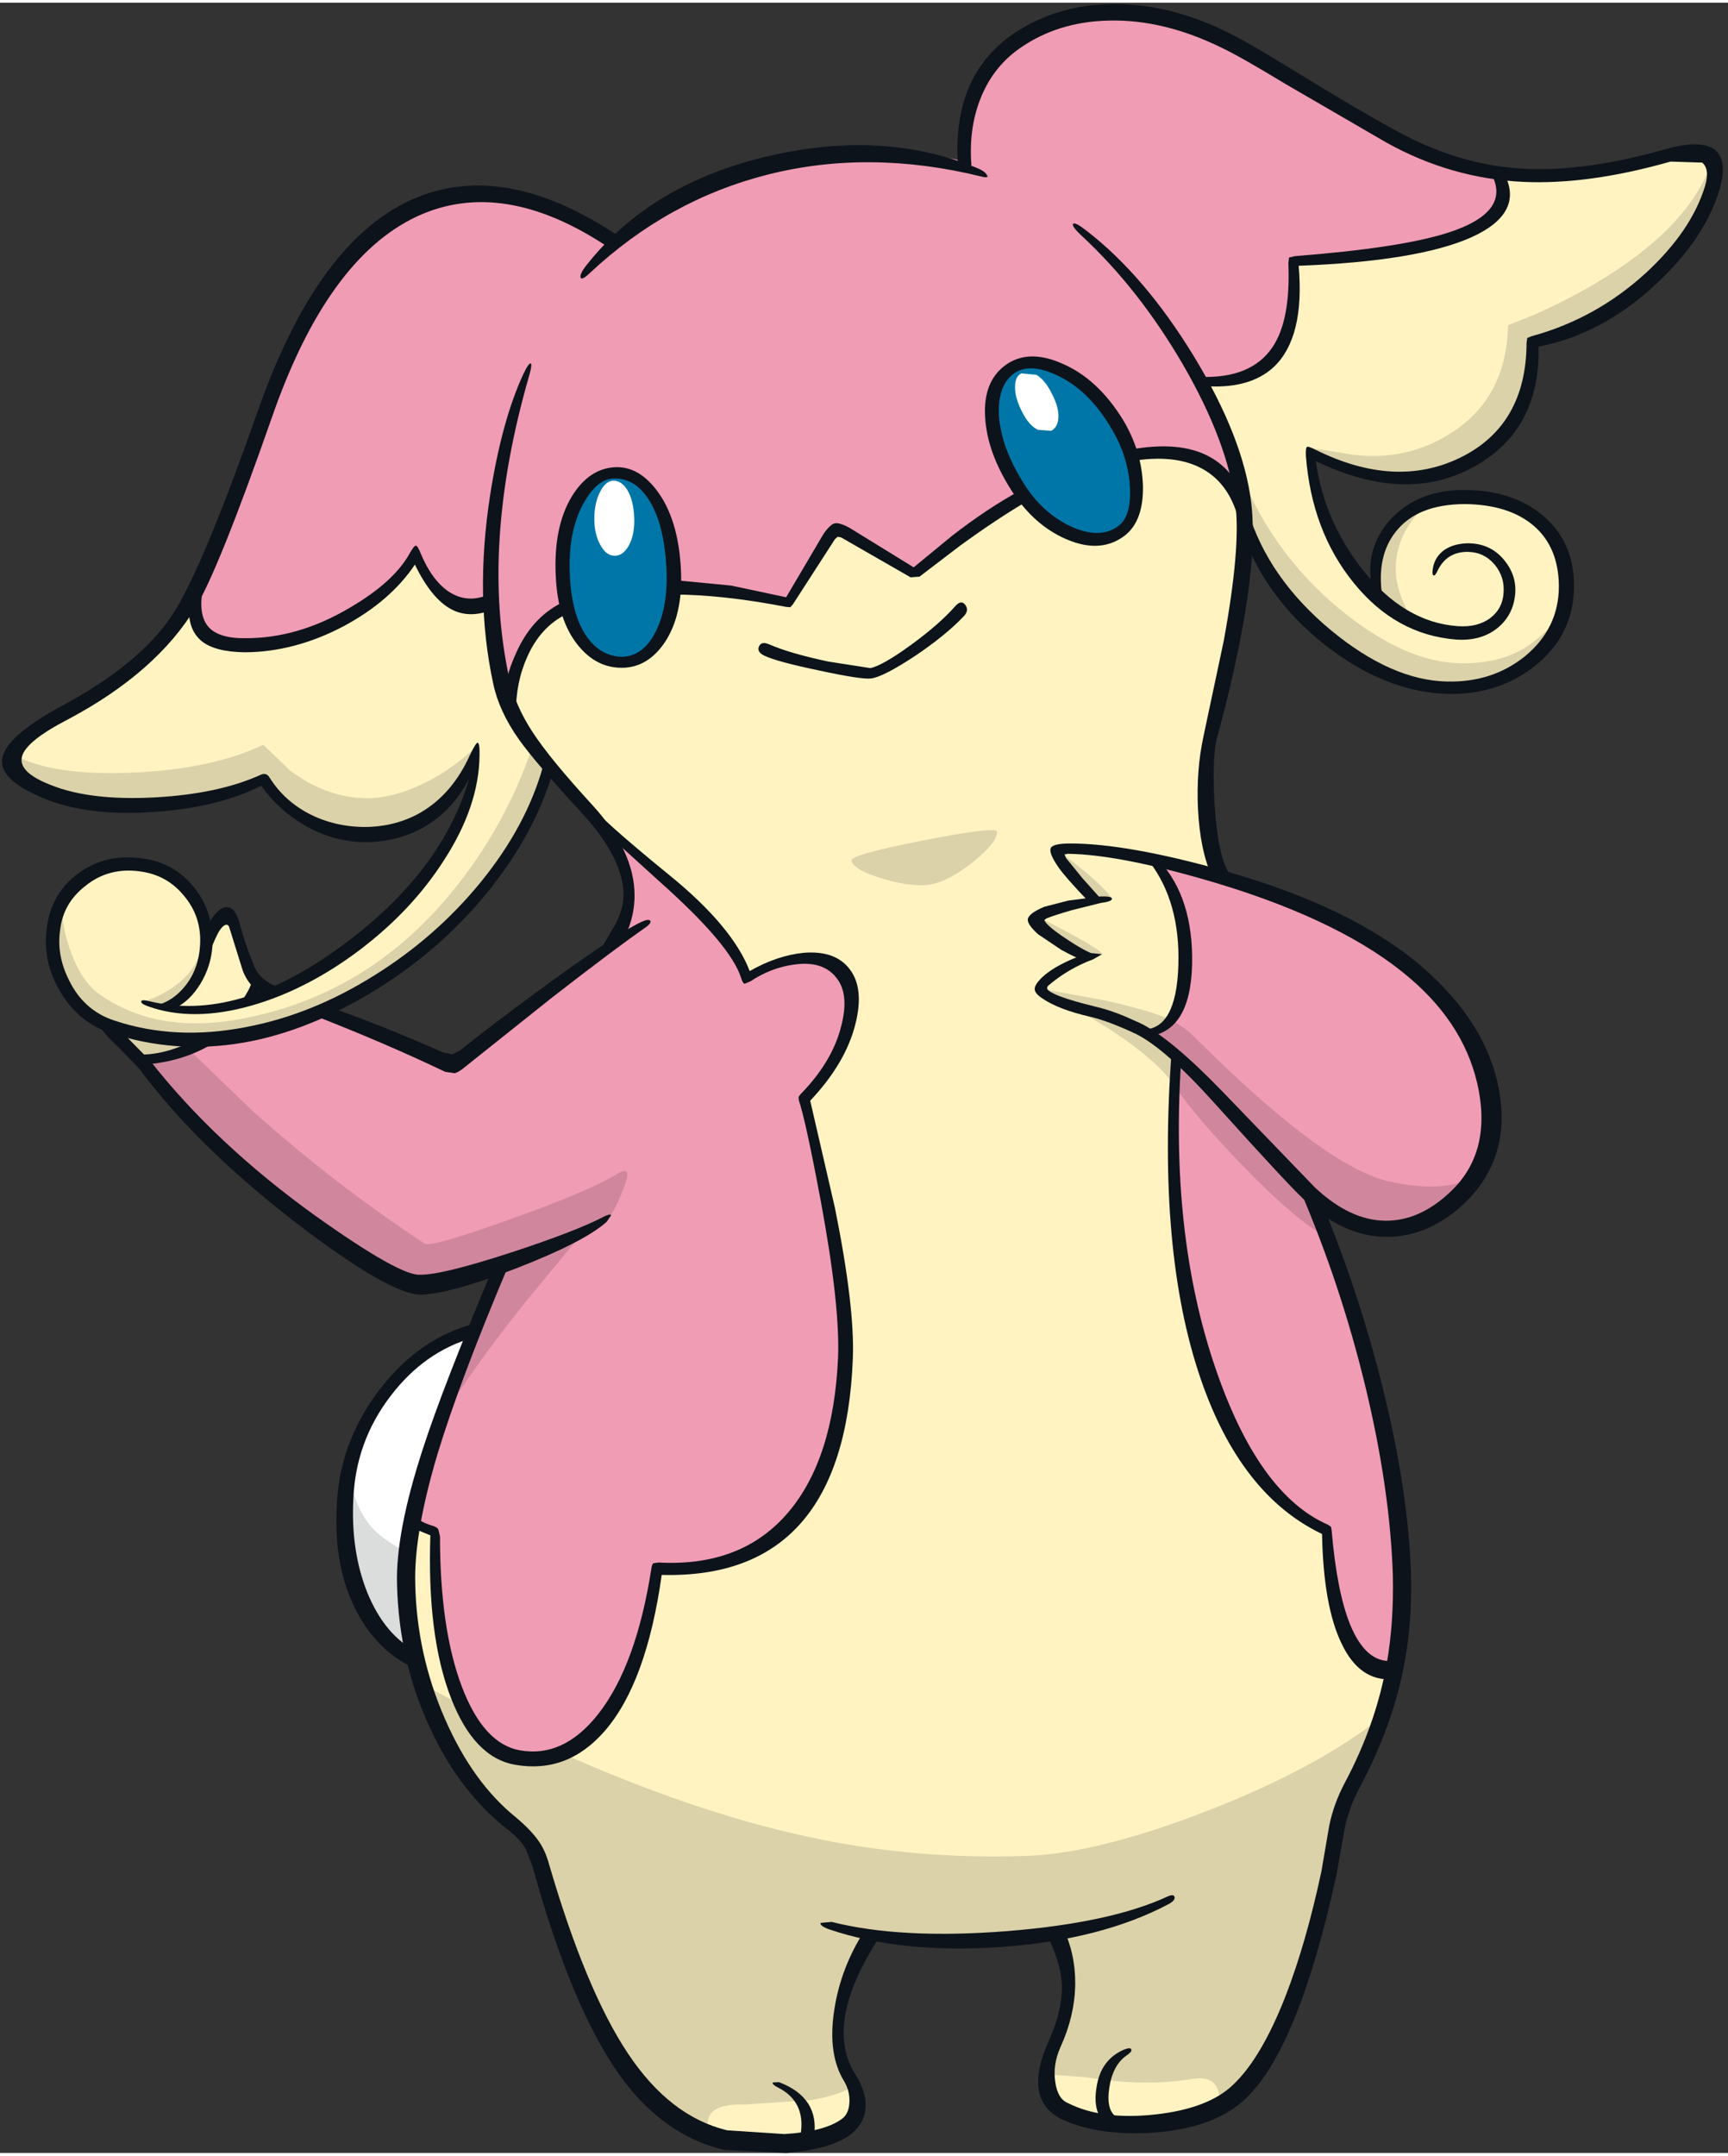 <svg xmlns="http://www.w3.org/2000/svg" width="251" height="313" viewBox="-0.3 -0.2 251.35 312.65"><rect x="-0.3" y="-0.2" width="251.35" height="312.65" fill="#333333" stroke="none"/><path fill="#f09cb4" d="m178.4 95.15-2.85 13.05q-.2 3.45.1 9.25.45 7.7 1.75 9.5 1.25 1.8 7.65 25.35l6.15 23.2 3.5 9.4q4 11.65 6.2 22.95 7 36.05-6.25 54.75l-1.2 6.7q-1.6 8-3.5 14.75-6.25 21.65-13.7 22.5l-15.9 1.05q-7.1-.4-8.35-4.45l.2-3.15q.45-3.5 1.5-5.4 1.4-2.45 1.1-7.65-.3-5.45-2.4-6.55l-7.1 1.1-19.05-.7-3 7.15q-2.65 8-.8 12.35l1.6 3.55q1 3.8-1.95 5.35-5.05 2.6-12.85 2.25-10.05-.5-15.55-7-2.5-3.2-5.8-9.25-6.5-12.15-10.3-26.35-3.6-4.55-5.1-5.5-.85-.5-3.15-3.5-2.9-3.75-5.25-8.2-7-13.2-5.85-25.4 2.05-8.45 4.85-18 5.65-19.05 9.55-24.25l16.1-47.25q1.55-2.2 2.15-5.45 1.2-6.5-3.4-11.7-3.5-3.3-7.15-7.7-7.3-8.8-8.2-14.35-2.3-13.9-.05-29.65 3.5-24.8 18.1-34.8 15.85-10.95 34.65-11.55 16.6-.6 26.85 6.4 9.45 6.5 19.3 21.65 10.1 15.6 10.1 24.8 0 7.7-2.7 20.75"/><path fill="#fff3c2" d="m181 72.9.1 1.5q0 7.7-2.7 20.75l-2.85 13.05q-.2 3.45.1 9.25.45 7.7 1.75 9.5l-6.55 26.15q-.95 5.05.15 20.15l1.3 14.1q3 16.85 12.05 27.45 4.5 5.3 8.4 7.2-.1 12.8 4.75 17.9 2.4 2.55 4.85 2.55-1.85 11.95-7.7 20.15l-1.2 6.7q-1.6 8-3.5 14.75-6.25 21.65-13.7 22.5l-15.9 1.05q-7.1-.4-8.35-4.45l.2-3.15q.45-3.5 1.5-5.4 1.4-2.45 1.1-7.65-.3-5.45-2.4-6.55l-7.1 1.1-19.05-.7-3 7.15q-2.65 8-.8 12.35l1.6 3.55q1 3.8-1.95 5.35-5.05 2.6-12.85 2.25-10.05-.5-15.55-7-2.5-3.2-5.8-9.25-6.5-12.15-10.3-26.35-3.6-4.55-5.1-5.5-.85-.5-3.15-3.5-2.9-3.75-5.25-8.2-7-13.2-5.85-25.4l1.4-5.45 3.45 1.3q-.05 20.05 6.1 28.55 3.1 4.25 6.2 4.5 11.25.55 16.75-13.45 1.7-4.4 2.65-9.7l.6-4.4q13.6.3 20.15-8.2 4.6-6.05 6.65-18.9 1.35-8.6-1.95-25.75l-3.55-15.45q2.15-1.45 4.8-6.95 3.35-6.95.9-10.95-2.45-3.9-8.55-2.15l-5.6 2.55q-1.8-4.95-8.25-11.15-4.7-4.55-10.9-8.9l-1.6-2.15-5.7-6q-6.15-7.05-8.45-12.25 1.3-7.3 5.8-11.2 6.9-6 21.45-4.9l13.7 1.85 3.2-5.15q3.35-5.15 3.95-5.3.6-.2 5.95 3.05l5.2 3.25 5.65-4.55q7-5.25 13.5-8.5 20.85-10.35 29.25 3"/><path fill="#f09cb4" d="M27.65 151.85q7.4-3.2 9.4-9.85l28.8 12.1 13.35-10.15q13.55-10.25 14.5-10.7.6-.3 1.1 5.45.55 6.2.3 13.25-.85 20-7.3 24.5-4 2.4-14.4 6.3-10.6 4-12.65 3.75-3.45-.5-17.9-11.15-16.6-12.25-22.25-21.65 3.3-.25 7.05-1.85"/><path fill="#0076a8" d="M90.15 95.6q-3.85-.4-6.1-3.25-2.65-3.3-2.85-9.65.15-3.7 1.25-7.45 2.2-7.4 7.05-7.3 2.9.05 5.25 3.45 3.15 4.55 2.85 13.2-.15 4.75-1.8 7.7-2 3.5-5.65 3.3M163.4 76.25q-3.75 2.5-8.8.5-4.75-1.9-6.95-6-3.4-6.3-3.65-10.95-.25-4.6 2.7-6.95 3.65-1.6 7.65.3 4.05 1.95 7.15 6.85l2.7 6.3q2.15 6.9-.8 9.95"/><path fill="#fff" d="m148.25 53.7 2.2.2q1.3.8 2.25 2.75 1.05 2 .95 3.55-.1 1.35-1.05 1.85l-1.95-.15q-1.35-.7-2.3-2.65-1.05-2.05-1-3.65 0-1.45.9-1.9M88.95 69.3q1.15 0 2 1.35.9 1.5 1 4 .1 2.5-.8 4.1-.9 1.6-2.25 1.45-1.1-.1-1.9-1.6-.85-1.55-.85-3.75 0-2.4.9-4.05.8-1.5 1.9-1.5"/><path fill="#f09cb4" d="m165.1 149.15-6.25-2.35q-2.05-.6-4.85-1.8-3.2-1.4-3.2-1.9 0-.45 3.3-2.5l3.3-1.95-3.45-2.35q-3.5-2.5-3.55-3.4-.05-.9 4.15-1.8l4.2-.75-2.7-3.35q-2.7-3.5-2.6-3.95l5.9.3q6.95.9 14.5 3 22.75 6.25 36.4 19.15 7.85 7.45 6.1 18.2-.6 3.75-2.3 7-1.5 2.8-2.55 3.2-2.15 2.4-5.75 3.65-7.2 2.55-14.55-3-5.4-6.25-11-12.1-11-11.6-15.1-13.3M217 30.8q-5.7 6.1-29.1 6.65l.25 2.95q.05 3.55-.75 6.4-2.6 9.1-13.05 7.95L140 23.9q-.5-4.4.9-9.35 2.85-9.8 12.45-12.25 10-2.5 20.85 1.35 6.8 2.45 13.25 7.1 4.75 3.5 15.15 8.55 11.65 5.65 15.4 5.45 1.85 2.95-1 6.05"/><path fill="#fff3c2" d="M245.15 34.65q-4.9 5.15-7.55 7.2-7.25 5.7-14.9 7.15l-.1 2.15q-.25 2.7-.9 5.1-2.2 7.75-8.1 10.2-6.55 2.8-12.7 2.3-5.2-.45-10.75-3.4l1.95 7.95q2.9 8.75 7.6 12.75-.4-3.25.75-6.7 2.35-6.85 10.3-7.65 8.9-.85 13.75 4.1 4.25 4.35 3.15 10.1-1.1 5.95-4.95 9.4-4.7 4.2-12.95 3.7-8.4-.5-17.45-8-8.35-6.9-11.35-14.3l-2.2-10q-2.55-10.3-4.4-11.95l2.3.25q2.7.05 4.9-1 7.05-3.35 6.35-16.55l14.35-1.25q14.6-2.15 15.75-6.95.7-3.45 0-4.5l8.95-.15q10.3-.6 16.75-2.9 6.75-2.35 5.45 4.2-1.05 5.6-4 8.75"/><path fill="#f09cb4" d="M83.05 30.95q3.75 1.75 6.15 3.55Q76.65 44.2 72.4 67q-2.15 11.45-1.8 20.9-.2 8.55 4.65 16.75 2.4 4.15 4.85 6.55-4.95 12.35-14.3 21.85-4.65 4.75-8.3 7-9.5 7.4-21.95 9.6L25 150.4q-11-.85-15.55-7.4-1.4-2.05-2.05-4.4l-.3-1.95Q7 130 12.8 126.9q1.8-1 4-1.5l1.8-.3q7.8 1 10.1 6.8 1.15 2.9.7 5.6.55 3-2.1 6l-2.75 2.35q8.25.7 17.1-3.3 4.45-2.05 7.2-4.2Q61.45 129.9 66.3 119q1.5-3.4 2.05-6.65l.25-2.55q-1.35 4.8-6.8 7.95-5.1 2.9-10.7 2.8-4.45-.1-9.2-3.9l-3.85-3.75q-15.3 5.3-26.8 3.35-4.4-.75-7.25-2.4-2.5-1.5-2.75-3.05-.35-2.4 6.2-6.7l6.6-3.85q9.8-4.15 18.1-23.45 4.15-9.65 6.35-18.45 5.15-14.15 13.7-22.4 7.95-7.65 16.55-8.1 6.8-.35 14.3 3.1"/><path fill="#fff3c2" d="M27.25 86.6q.4 2.3 1.1 3.85.65 1.4 1.35 1.7 4.05 2.3 13.1-.25 10.8-3.05 17.25-11.5l2.8 4.15q3.6 3.9 7.7 2.6l.05.75q-.2 8.55 4.65 16.75 2.4 4.15 4.85 6.55-4.95 12.35-14.3 21.85-4.65 4.75-8.3 7-9.5 7.4-21.95 9.6L25 150.4q-11-.85-15.55-7.4-1.4-2.05-2.05-4.4l-.3-1.95Q7 130 12.8 126.9q1.8-1 4-1.5l1.8-.3q7.8 1 10.1 6.8 1.15 2.9.7 5.6.55 3-2.1 6l-2.75 2.35q8.25.7 17.1-3.3 4.45-2.05 7.2-4.2Q61.45 129.9 66.3 119q1.5-3.4 2.05-6.65l.25-2.55q-1.35 4.8-6.8 7.95-5.1 2.9-10.7 2.8-4.45-.1-9.2-3.9l-3.85-3.75q-15.3 5.3-26.8 3.35-4.4-.75-7.25-2.4-2.5-1.5-2.75-3.05-.35-2.4 6.2-6.7l6.6-3.85Q21 97.3 27.25 86.6"/><path fill="#dbd2a9" d="m20.2 153.7-3.6-4.25 12.15 1.25-2.75 1.6q-3.25 1.55-5.8 1.4"/><path fill="#fff3c2" d="M36.4 144.7q-10.15 2.1-11.45 1.05 1.15-.9 2.35-2.6 2.4-3.4 2.75-7.4l1.15-1.8q1.3-1.65 2.15-.85l1.2 3.95q1.45 4.1 2.5 4.95l-.65 2.7"/><path fill="#fff" d="M59.7 240.25q-2.7-.5-5.35-3.95-5.25-6.85-4.85-21.35.1-3.85 6.15-12.25 7-9.75 13.15-9.15l-2.15 4.55q-2.55 5.65-4.4 11.45-5.9 18.45-2.55 30.7"/><path fill="#dbd2a9" d="M81.25 254.25q19.4 8.65 35.85 12.2 15.6 3.4 32.05 2.8 10.3-.4 26.05-6.5 16.15-6.25 25.75-13.9-2.1 7.75-6.3 13.75l-1.25 6.35q-1.7 7.65-3.65 14.2-6.35 21.05-13.5 23.4-7.15 2.4-14.65 1.65-8.25-.8-9.6-5.05l.2-3.15q.45-3.5 1.5-5.4 1.4-2.45 1.1-7.65-.3-5.45-2.4-6.55l-7.1 1.1-19.05-.7-3 7.15q-2.65 8-.8 12.35l1.6 3.55q1 3.8-1.95 5.35-5.05 2.6-12.85 2.25-10.05-.5-15.55-7-2.5-3.2-5.8-9.25-6.5-12.15-10.3-26.35-3.6-4.55-5.1-5.5-1.4-.8-4.8-5.75-4.4-6.45-6.9-13.45l6.6 3.45q2.2 4.5 5.35 6.5 1.55.95 2.65 1.05 3.15.15 5.85-.9M123.55 124.55q-.2-.85 10.45-2.95 10.6-2.05 10.7-1.3.2 1.45-3.3 4.3-3.45 2.8-6.05 3.35-2.6.55-7-.7-4.45-1.3-4.8-2.7M245.9 33.2q-6.05 10.75-23.2 15.8.35 6.1-2.55 11.05-2.8 4.75-7.75 7.25-5 2.5-10.75 1.95-6.2-.55-11.75-4.65l1.8.15 2.85.45q8.85 1.8 16.1-2.75 8.2-5.15 8.4-15.75l3.85-1.55q4.65-2.05 8.8-4.5 13.35-7.9 16.8-17.2.4 4.4-2.6 9.75M192.3 91q-8.35-6.9-11.35-14.3-.45-6.05-1.35-9.95 4.65 12.7 15 21.25 9.45 7.75 17.6 7.85 5.05.05 8.6-1.85 2.8-1.5 6.1-5.2-1.7 4.85-5.5 7.5-4.5 3.1-11.65 2.7-8.4-.5-17.45-8"/><path fill="#dbd2a9" d="M200.35 80q1.65-6 7.2-7.55l-1.3 1.25q-1.5 1.6-2.4 3.45-2.85 6.05 1.5 12.6-4.8-2.85-5.6-4.05-.25-2.7.6-5.7M52.4 115.45q3.75.2 8.1-1.75 4.45-1.95 8.5-5.75l-.4 2.1v-.25q-1.35 4.8-6.8 7.95-5.1 2.9-10.7 2.8-4.45-.1-9.2-3.9l-3.85-3.75q-15.3 5.3-26.8 3.35-4.4-.75-7.25-2.4-2.5-1.5-2.75-3.05-.05-.75.45-1.65 5.65 3.1 17.3 2.6 11.5-.5 19-4.05l3.9 3.75q5 3.75 10.5 4"/><path fill="#dbd2a9" d="m77.25 107.7 2.85 3.5q-4.95 12.35-14.3 21.85-4.65 4.75-8.3 7-9.5 7.4-21.95 9.6L25 150.4q-11-.85-15.55-7.4-1.4-2.05-2.05-4.4l-.3-1.95q0-1.3 1.5-6.3.1 4.15 1.55 7.85 1.55 4.05 4.05 5.8 8.35 5.85 20.6 3.55 18.25-3.4 30.55-18.35 7.85-9.5 11.9-21.5"/><path fill="#dbd2a9" d="m29.1 136.35-.25 3.95q-1 4.5-4.8 5.85l-1.75-.45-1.85-.65q2.1-.55 4.2-1.95 4.1-2.75 4.45-6.75"/><path fill="#d0879d" d="M36.4 160.9q12 10.75 25.1 19.35.9.55 12.25-3.5 11.65-4.15 15.7-6.65 2.45-1.5.9 2.25-1.5 3.75-2.45 4.45-23.85 10.45-27.15 9.7-6.7-3.1-15.1-8.75Q28.9 166.5 20.6 153.7q3.85-.65 6.4-1.85l9.4 9.05M191.2 174.55q-5.4-6.25-11-12.1-11-11.6-15.1-13.3l-6.25-2.35q-2.05-.6-4.85-1.8-3.2-1.4-3.2-1.9l9.75 1.8 7.25 1.9q3.5 1.25 5.4 3.15 19.15 19.15 28.6 21.25 7.95 1.75 12.3-.7-1.45 2.95-2.6 3.4-2.15 2.4-5.75 3.65-7.2 2.55-14.55-3"/><path fill="#fff3c2" d="M168.05 124.9q3.8 6.5 3.7 14.2-.05 8.35-5.1 10.9l-1.55-.85-6.25-2.35q-2.05-.6-4.85-1.8-3.2-1.4-3.2-1.9 0-.45 3.3-2.5l3.3-1.95-3.45-2.35q-3.5-2.5-3.55-3.4-.05-.9 4.15-1.8l4.2-.75-2.7-3.35q-2.7-3.5-2.6-3.95l4.1.1q4.85.5 10.5 1.75"/><path fill="#dbd2a9" d="m166.65 150-1.55-.85-6.25-2.35q-2.05-.6-4.85-1.8-3.2-1.4-3.2-1.9l9.75 1.8q6.4 1.45 8.95 2.6-1.15 1.6-2.85 2.5M153.2 122.7l4.65 3.7q3.35 2.95 3.55 3.7h-2.9l-2.65-2.9q-2.6-3.2-2.65-4.5M150.5 132.6l4.5 2.35q4.55 2.45 5.05 3.15l-2.1.4-3.85-2q-3.8-2.3-3.6-3.9"/><path fill="#dbdcdc" d="M50.55 214.45q1 4.5 3.2 7 1.6 1.8 5.05 3.65l.25 7.05q.35 7.25.65 8.1-3.2-1.45-5.95-5.4-5.5-7.85-3.2-20.4"/><path fill="#d0879d" d="M75.95 188.95q-9.3 11.7-12.05 17.25l7.95-22.4 12.8-5.4-8.7 10.55"/><path fill="#fff3c2" d="M157.8 301.45q8.25 1.4 15.25.25 3-.5 3.75 1.45.75 1.85-.65 2.55-3.7 2.05-7.8 2.7-7.25 1.15-14.7-2.05-.6-.4-1.35-2.15-.85-1.95-.7-3.2l6.2.45M124 302.55q.95.5.55 2.8l-.55 2.15q-1.05 1.65-7.5 2.8-5.75 1.05-8.35.75-5.75-.55-5.5-3.2.3-2.6 5.45-2.45l9.7-.65q4.45-.8 6.2-2.2"/><path fill="#d0879d" d="m170.9 153.05 20.4 21 1.65 5.4q-4.6-2.4-12.45-10.5-6.75-7-9.7-11.3l.1-4.6"/><path fill="#dbd2a9" d="M165.35 149q3.1 1.75 5.55 4.05l-.1 4.6-.15-.2q-2.2-3.35-7.85-7.25-4.05-2.8-7.25-4.25 4.9.25 9.8 3.05"/><path fill="#0d131a" d="m44.75 146.8 2.9-.95q7.25 2.5 16.55 6.6l1.3.25 1.1-.55q4.9-3.95 13.15-9.95 9.8-7.1 13.15-8.7 1.15-.55 1.4-.2.2.35-.9 1.1-4.25 2.95-13.4 10.05l-12.55 10q-1 .85-1.6 1l-1.4-.2q-8.65-4.15-19.7-8.45M33.05 134.25q-.15-.5-.6-.35-.55.25-1.1 1.3-.85 1.7-1.6 3.95-.15.45-.45-.95-.3-1.45-.05-2.05l.7-2.3q1.45-2.5 2.7-2.55 1.3 0 1.95 2.5.6 2.45 2.05 6.05.95 2.3 3.8 3.15l-2.25 1.25q-2.35-1.4-3.2-3.75l-1.95-6.25M163.25 147.15l2.25 1q4.4 2.1 12 9.95l13.45 13.95q5.1 4.8 10.25 4.85 4.85.05 9.2-3.95 6.15-5.55 4.4-14.95-1.75-9.3-10-16.35-9.5-8.15-27.7-13.7-14.25-4.3-22.1-4.4l-.45.1.2.5 2.4 2.95 2.55 2.85q.3.25-.6.5-.9.2-1.1 0-3.35-3.5-4.35-4.95-1.45-2.1-1.1-2.8.35-.65 2.8-.65 8.3 0 22.35 3.95 18.6 5.25 28.7 13.85 9.7 8.35 11.4 18.35 1.7 10.05-5.6 16.65-5.15 4.5-11 4.4-6.2-.1-11.9-5.5-2.45-2.3-12.95-13.95-7.1-7.9-11.4-10.05-4.05-1.9-6.65-2.5-4.6-1.05-6.95-2.65-1.15-.75-1.15-1.4 0-.65 1.15-1.75 1.25-1.15 3.45-2.2 2.2-1.05 3.8-1.25l1.4.15-1.3.75q-3.55 1.3-6.5 3.8-.4.4.05.75 1.2.95 6.5 2.25 2.2.5 4.5 1.45M192.45 93.2q-9-7.1-12.35-17.2l.5-1.35q.5-1.3.6-1 2.95 9.8 12.1 17.4 8.85 7.3 16.9 7.45 6.6.15 11.35-3.7 4.9-4.05 4.9-10.2-.05-5.55-3.55-8.65-3.65-3.2-10.2-3.25-6.9.05-10 4.05-2.8 3.55-1.95 9.3.05.4-.6.15l-.75-.7q-1.45-6.15 2.55-10.55 3.95-4.3 10.7-4.3 7.05 0 11.45 3.7 4.55 3.8 4.55 10.25 0 7.1-5.7 11.65-5.4 4.25-12.8 4.05-9-.3-17.7-7.1"/><path fill="#0d131a" d="M159.8 129.75q1.65-.05 1.65.35-.05.4-1.65.6l-4.2 1.05q-2.6.75-3.7 1.2l-.3.25.25.4q.95 1.05 3.45 2.65 2.7 1.75 4 2.05l-1.8.8q-1.2-.35-3.45-1.6l-3.35-2.25q-1.6-1.45-1.5-2.2.15-.85 2.4-1.8l3.5-.9 4.7-.6M36.9 144.8l-2.3.5q1.5-2 1.8-3.4.1-.4.85-.25.75.2.65.6l-1 2.55M32 150.25q-4.85 3.5-11.4 3.95l-.65-.7q-.4-.75-.05-.75 4.4.05 9-2.65l3.1.15"/><path fill="#0d131a" d="m13.95 148.1-.3-.3 1.15-.1q1.25.2 1.4.45l2.4 2.5 2.95 3q9.5 12.1 24.05 22.55 12.3 8.75 15.2 8.55 3.2.05 13.3-3.25 9.45-3.1 13.45-5.2.9-.45 1.05-.2l-.65.95q-3.2 2.9-13.1 6.75-9.8 3.8-14.05 3.85-4.6-.15-18.05-10.45Q28.25 166 20 154.85l-3.2-3.3q-2.2-2-2.85-3.45M164 64.8q7.25-1.35 11.6 1 3.9 2.1 5.65 7.4l-.5 1.55q-.65 1.15-.75.75-1.3-5.7-5.45-7.95-3.95-2.15-10.25-1.1l-.3-1.65M97.5 85.85l.2-2.1 8.35.8 8 1.7 5.4-9.15q.95-1.4 1.65-1.6.75-.15 2.25.7l9.25 5.7 5.6-4.6q5.15-4 9.95-6.6l.75 1.7q-4.25 2.5-9.55 6.35l-5.9 4.5-1.3.1-10.1-5.8-.5-.1-.4.35-6.1 9.45-.4.45-.6-.05q-9.3-1.8-16.55-1.8M81.3 87.1l.5.75.2.9q-3.7 1.85-5.6 6.15-1.7 3.75-1.65 8.3 0 .3-.85-.4-.9-.75-.9-1.15 0-3.45 1.75-7.25 2.25-5.1 6.55-7.3M168.3 124.55q5 5.4 4.8 15.1-.25 10.1-6.9 10.5l-.45-.4q-.3-.45.15-.65 4.9.05 5.2-9.3.3-9.25-4.25-15.15-.3-.2.5-.25l.95.15"/><path fill="#0d131a" d="M89.7 33.75q.35.2-.45 1-.8.75-1.15.55-15.35-10.2-27.8-4.4-13.05 6.15-21.05 29.2-7.7 22-11.05 27.55-5.7 9.5-18.6 16.35-6.1 3.15-6.7 5.4-.6 2.3 4.2 4.15 5.7 2.3 15.1 1.8 9.3-.5 15.45-3.3.8-.35 1.25.4 2.1 3.35 5.7 5.25 3.75 1.95 8.25 1.95 4.4-.05 7.95-2.05 4.7-2.7 7.3-8.5.8-1.65 1.05-1.7.35 0 .3 1.9-.1 7.35-5.15 15.15-4.65 7.3-12.3 13.1-7.65 5.75-15.65 8.05-8.55 2.45-15.05.15-1.15-.4-1.05-.75.05-.3 1.25 0 12.7 3.1 27.9-8.05 14.6-10.7 18.55-24.35-2.5 4.85-6.9 7.25-3.75 2-8.2 2-4.6 0-8.85-2.45-3.8-2.2-6.3-5.75-6.15 3.15-15.4 3.8-9.6.7-15.95-1.85-6.65-2.65-6.35-5.75.35-3.25 8.5-7.7 11.65-6.2 16.4-13.55 4.3-6.65 12.5-30 9.1-25.55 23.9-30.85 12.65-4.55 28.4 6M218.6 24.85q2.75 5.6-4.85 9.05-7.85 3.5-25.15 4.15.9 10.35-3.55 14.65-3.65 3.45-10.65 2.8-.4-.05-.5-.7-.1-.65.3-.6 7.55.3 10.65-4.4 2.6-3.95 2.25-12.15l.1-.8.85-.2q15.4-1.2 22.25-3.4 9.65-3.1 6.1-8.95l.9-.1q1.1.3 1.3.65"/><path fill="#0d131a" d="M142.55 25.1q-16.4-4.05-31.2-.3Q96.9 28.45 85.5 39.1q-1.2 1.15-1.35.65-.15-.55.95-1.9 9.4-11.85 26.6-15.8 16.6-3.8 30.15 1.8 1.1.45 1.4 1 .35.5-.7.25M75.8 53.85q.8-1.7 1.1-1.6.25.15-.25 1.85-7.1 24.65-2.85 44.05.85 3.85 3.3 7.6 2.55 3.95 8.8 10.75 6.1 6.7 6.1 13.1 0 3.6-1.9 7-.1.25-1.8.9-1.65.65-1.45.3l2.45-4.15q1.1-2.25 1.1-4.05 0-5.3-5.9-11.8-6.8-7.35-9.3-10.85-2.9-4.1-3.75-8.1-2.75-12.7-.45-27.5 1.7-10.8 4.8-17.5M171.7 52.3q-6.4-10.95-14.65-18.6-1.55-1.45-1.25-1.75.3-.3 2 1.05 8.4 6.5 15.55 18.2 7.2 11.85 8.35 21.3.9 7.5-1.75 20.65-1.35 6.75-3.25 13.6-.75 3.25-.3 10 .5 7.7 2.4 10.1.2.3-1.2.35l-1.55-.2q-1.8-3.9-2.1-10.05-.25-5.6.8-10.45l2.95-13.9q2.5-13.65 1.7-19.9-1.1-9.05-7.7-20.4M71.95 182.45q.15-.35 1.05 0 .9.4.75.75-7.2 17-10.45 27.75-3.4 11.45-3.2 18.7.2 10.3 4.35 19.75 4.05 9.25 10.35 14.3 2.3 1.95 3.35 3.55.85 1.25 1.35 3Q84.9 288.8 91.05 298q6.1 9.15 14.4 11.15l8.35.55q5.85-.35 8.35-2.2 1-.7 1.1-2.35.1-1.65-.75-3.1-2.45-3.95-1.45-10.4.95-6.2 4.45-11.6.25-.35 1.3.2 1.05.5.8.85-8.15 12.55-3.5 19.9 1.6 2.5 1.5 4.75-.1 2.5-2.35 4.15-2.95 2.05-9.2 2.55L105 312q-8.8-2.1-15.05-10.7-7.1-9.85-12.8-30.55l-.95-2.45q-1-1.7-2.95-3.1-6.85-5.5-11.05-14.65-4.5-9.7-4.75-20.85-.2-7.5 3.75-19.6 2.95-9.15 10.75-27.65M188.7 172.2q-.2-.35 1.2 0 1.35.35 1.5.7 5.95 14.15 9.5 28.6 3.65 14.75 4.05 26.9.2 7.6-1.3 14.55-1.8 8.2-6.25 16.5-1.5 2.85-2.1 5.8l-1.2 6.75q-5.45 25.05-13.15 32.5-4.6 4.4-13.6 5-8.25.5-13.5-2.1-5.35-2.9-1.6-11.25 2.05-4.55 1.9-8.2-.15-3.3-2.25-7.4-.15-.35 1.05-.75l1.35-.1q1.85 3.75 1.8 8.35-.1 4.5-2.1 8.9-1.2 2.65-.8 5.2.35 2.45 1.85 3.05 4.95 2.5 12.7 1.65 7.75-.85 11.35-4.35 4.05-3.85 7.55-12.75 3-7.7 5.25-18.2l1.15-6.7q.65-3.2 2.3-6.3 4.45-8.35 6.05-17.2 1.05-5.85.9-12.9-.4-12.45-3.95-27.25-3.6-14.95-9.65-29"/><path fill="#0d131a" d="M162.35 75.9q1.95-1.4 1.7-5.8-.3-4.55-2.85-8.65-3.15-5.3-7.7-7.45-4.2-2-6.5-.15-2.2 1.8-2 5.95.3 4.6 3.55 9.8 2.65 4.3 6.8 6.3 4.3 2 7 0m.7-15.45q2.75 4.6 2.9 9.6.1 5.05-2.6 7.2-3.5 2.7-8.45.6-4.85-2.05-8.15-7.25-3.45-5.45-3.75-10.45-.35-5.25 2.95-7.65 3.3-2.4 8.2-.25 5.2 2.2 8.9 8.2M94 71.95q-2.1-3.2-5.3-2.95-2.3.25-4.15 3.65-2.3 4.15-1.95 10.6.3 5.9 2.65 9 2 2.6 4.9 2.65 3.05-.05 4.85-3.5 1.85-3.55 1.65-9-.3-6.9-2.65-10.45m-11.1-.4q2.25-3.65 5.6-4.15 3.75-.55 6.65 3.2 3.25 4.2 3.6 11.75.3 6.45-2.35 10.45-2.5 3.7-6.25 3.7h-.05q-3.7 0-6.35-3.3-2.9-3.6-3.2-9.85-.4-7.3 2.35-11.8M118.85 96.9q-6.2-1.3-7.95-2.15-1.15-.55-.8-1.35.35-.8 1.5-.3 2.95 1.3 8.6 2.5l6.1.95q1.75-.35 5.95-3.4 4.1-3 6.35-5.55.9-1.05 1.5-.25t-.2 1.65q-2.65 2.8-7.2 5.85-4.5 2.95-6.25 3.2-1.35.2-7.6-1.15M249.2 21.25q1.85 1.55.6 5.8-2.15 7.05-9.1 13.55-7.85 7.4-17.2 9.2.25 12.2-9.45 17.5-9.9 5.45-22.95-.85 1.15 8.5 6.65 15.6 6.15 7.85 14 8.4 2.9.2 4.75-1.2 1.75-1.35 1.9-3.6.2-2.3-1.25-4.1-1.55-1.85-3.9-1.9-3.1-.05-4.45 2.75-.4.85-.6.65-.25-.15-.05-1.15.3-1.55 1.6-2.5 1.35-.95 3.45-1 3.3 0 5.3 2.45 1.8 2.2 1.6 4.85-.25 3.1-2.55 5-2.4 1.95-6.05 1.7-8.8-.7-14.9-8.25-6.1-7.5-6.95-18.45-.05-1.2.15-1.3.2-.15 1.25.4 11.6 5.75 21.05 1.15 9.6-4.7 9.65-16.7l.1-.7.6-.25q9.4-2.55 16.7-9.25Q245.7 33 247.7 26.5q.75-2.45-.4-3.45l-4.6-.15q-11.95 3.4-21.5 2.95-10.5-.5-19.9-5.75l-14.65-8.5q-6.5-3.95-9.25-5.25Q168.95 2.2 161 2.4q-7.45.15-13 4.05-4 2.8-5.8 7.6-1.6 4.25-1.2 9.35l-.2.3q.05.4-.85.35-.85-.1-.9-.5-.95-13.1 8.15-19.3Q153.55 0 161.85 0q8.35 0 16.9 4.35 2.65 1.3 9.45 5.5 8.2 5.05 14.35 8.45 8.8 4.85 17.55 5.55 9.3.8 21.85-2.75 5.25-1.5 7.25.15M80.2 111.35q-2.6 9.1-9.4 17.55-6.65 8.25-15.75 14-20.45 12.9-39.3 6.7-4.65-1.55-7.25-5.95-2.65-4.35-2-9.3.65-5.1 4.6-7.95 3.9-2.9 9.15-2.2 4.7.55 7.65 4.2 2.95 3.65 2.7 8.55-.2 2.95-1.75 5.5t-3.8 3.6L23.3 146q-1.4-.3-.9-.4 2.45-.6 4.25-2.85 1.95-2.45 2.15-5.9.25-4.1-2.3-7.15-2.5-3.1-6.5-3.6-4.5-.6-7.85 2.1-3.25 2.5-3.7 6.4-.55 3.7 1.3 7.35 2.15 4.4 6.6 5.85 8.85 2.95 19.1.95 9.6-1.8 18.75-7.55 8.9-5.55 15.4-13.5 6.65-8.15 9.1-16.9l.85-.05q.75.25.65.6M35.35 94.25q-4.4-.05-6.35-1.65-2.45-2.05-1.6-6.65l.95-.65q.9-.55.85-.25-.65 3.55.65 5.3 1.45 1.9 5.5 1.85 7.6.05 15.1-4.35 6.55-3.8 8.85-8 .65-1.15.9-1.1.25 0 .75 1.25 1.6 3.8 4.05 5.45 2.7 1.75 5.8.4.4-.15.75.9.4 1.05 0 1.2-3.45 1.5-6.2.05-2.9-1.55-5.3-6.5-3.55 5.3-10.35 8.95-7.1 3.75-14.35 3.8M123.35 140.4q2.05 2.75.8 7.8-1.4 5.75-6.6 11.25l3.6 15.6q2.9 14.4 2.6 21.9-1.25 32.15-27.8 31.45-2.2 15.65-8.25 22.65-5.45 6.3-13.1 4.95-5.95-1.05-9.3-9.7-3.5-9-3-23.65l-2.05-.85q-.9-.5-1.15-1.25-.15-.45.25-1.15.4-.65.65.15.35 1 2.45 1.65.75.2 1 .55l.25 1.05q0 13.5 3.2 21.9 3.15 8.25 8.4 9.2 6.35 1.15 11.4-5.25 5.55-7.05 7.75-21.2.1-.65.3-.75l.75-.1q12.15.65 18.9-7.35 6.55-7.75 7.2-22.45.3-7.6-2.5-22.7-2.2-11.75-3.2-14.7l-.05-.5.3-.4q4.6-4.7 5.9-9.85 1.2-4.6-.6-6.95-1.95-2.65-6.2-2.05-3.4.45-6.4 2.45l-.85.35q-.25-.05-.5-.85-1.5-4.8-11.9-14.05l-11.35-10.3q-.2-.35.45-.8.6-.5.8-.15 1.2 1.9 11.5 10.3 9.25 7.5 11.75 14 3.95-2.25 7.8-2.65 4.7-.4 6.8 2.45"/><path fill="#0d131a" d="M68.65 191.9q.35-.1.2.95l-.3 1.05q-7.1 2-12.05 8.5-5.05 6.6-5.4 14.9-.4 7.55 2 13.6 2.6 6.4 7.4 8.75.35.2.35 1.45 0 1.2-.3 1.1-5.65-2.3-8.85-8.25-3.7-6.8-2.95-16.65.65-8.8 6.4-16.15 5.7-7.25 13.5-9.25M113 302.15q5.95 2.25 5.1 7.95-.05.4-1.05.25-.95-.15-.9-.55.8-4.85-3.35-6.9-.8-.4-.7-.7l.9-.05M120.35 279.95q-1.4-.5-1.3-.95l1.6-.15q10.1 2.55 25.45 1.35 15.15-1.2 23.45-5.05.9-.4 1 .1.1.45-.75.95-9.8 5.25-24.5 6.3-14.45 1-24.95-2.55M160.85 308.5q-2.3-1.7-1.65-5.6.6-4.05 4.05-5.5.9-.35 1 0 .15.3-.65.85-2.05 1.4-2.55 4.75-.5 3.3 1.15 4.3.4.3-1.35 1.2M170.1 152.55h.75q.75.05.7.4-1.8 25.8 5 45.55 6.25 18.2 16.3 22.6l.45.3.1.55q.75 8.9 2.7 13.7 2.3 5.55 6.05 5.25.4-.05.45 1.3.1 1.3-.3 1.35-4.8.4-7.45-5.15-2.65-5.45-2.85-15.95-11.85-5.65-17.65-22.55-6.35-18.5-4.25-47.35"/></svg>